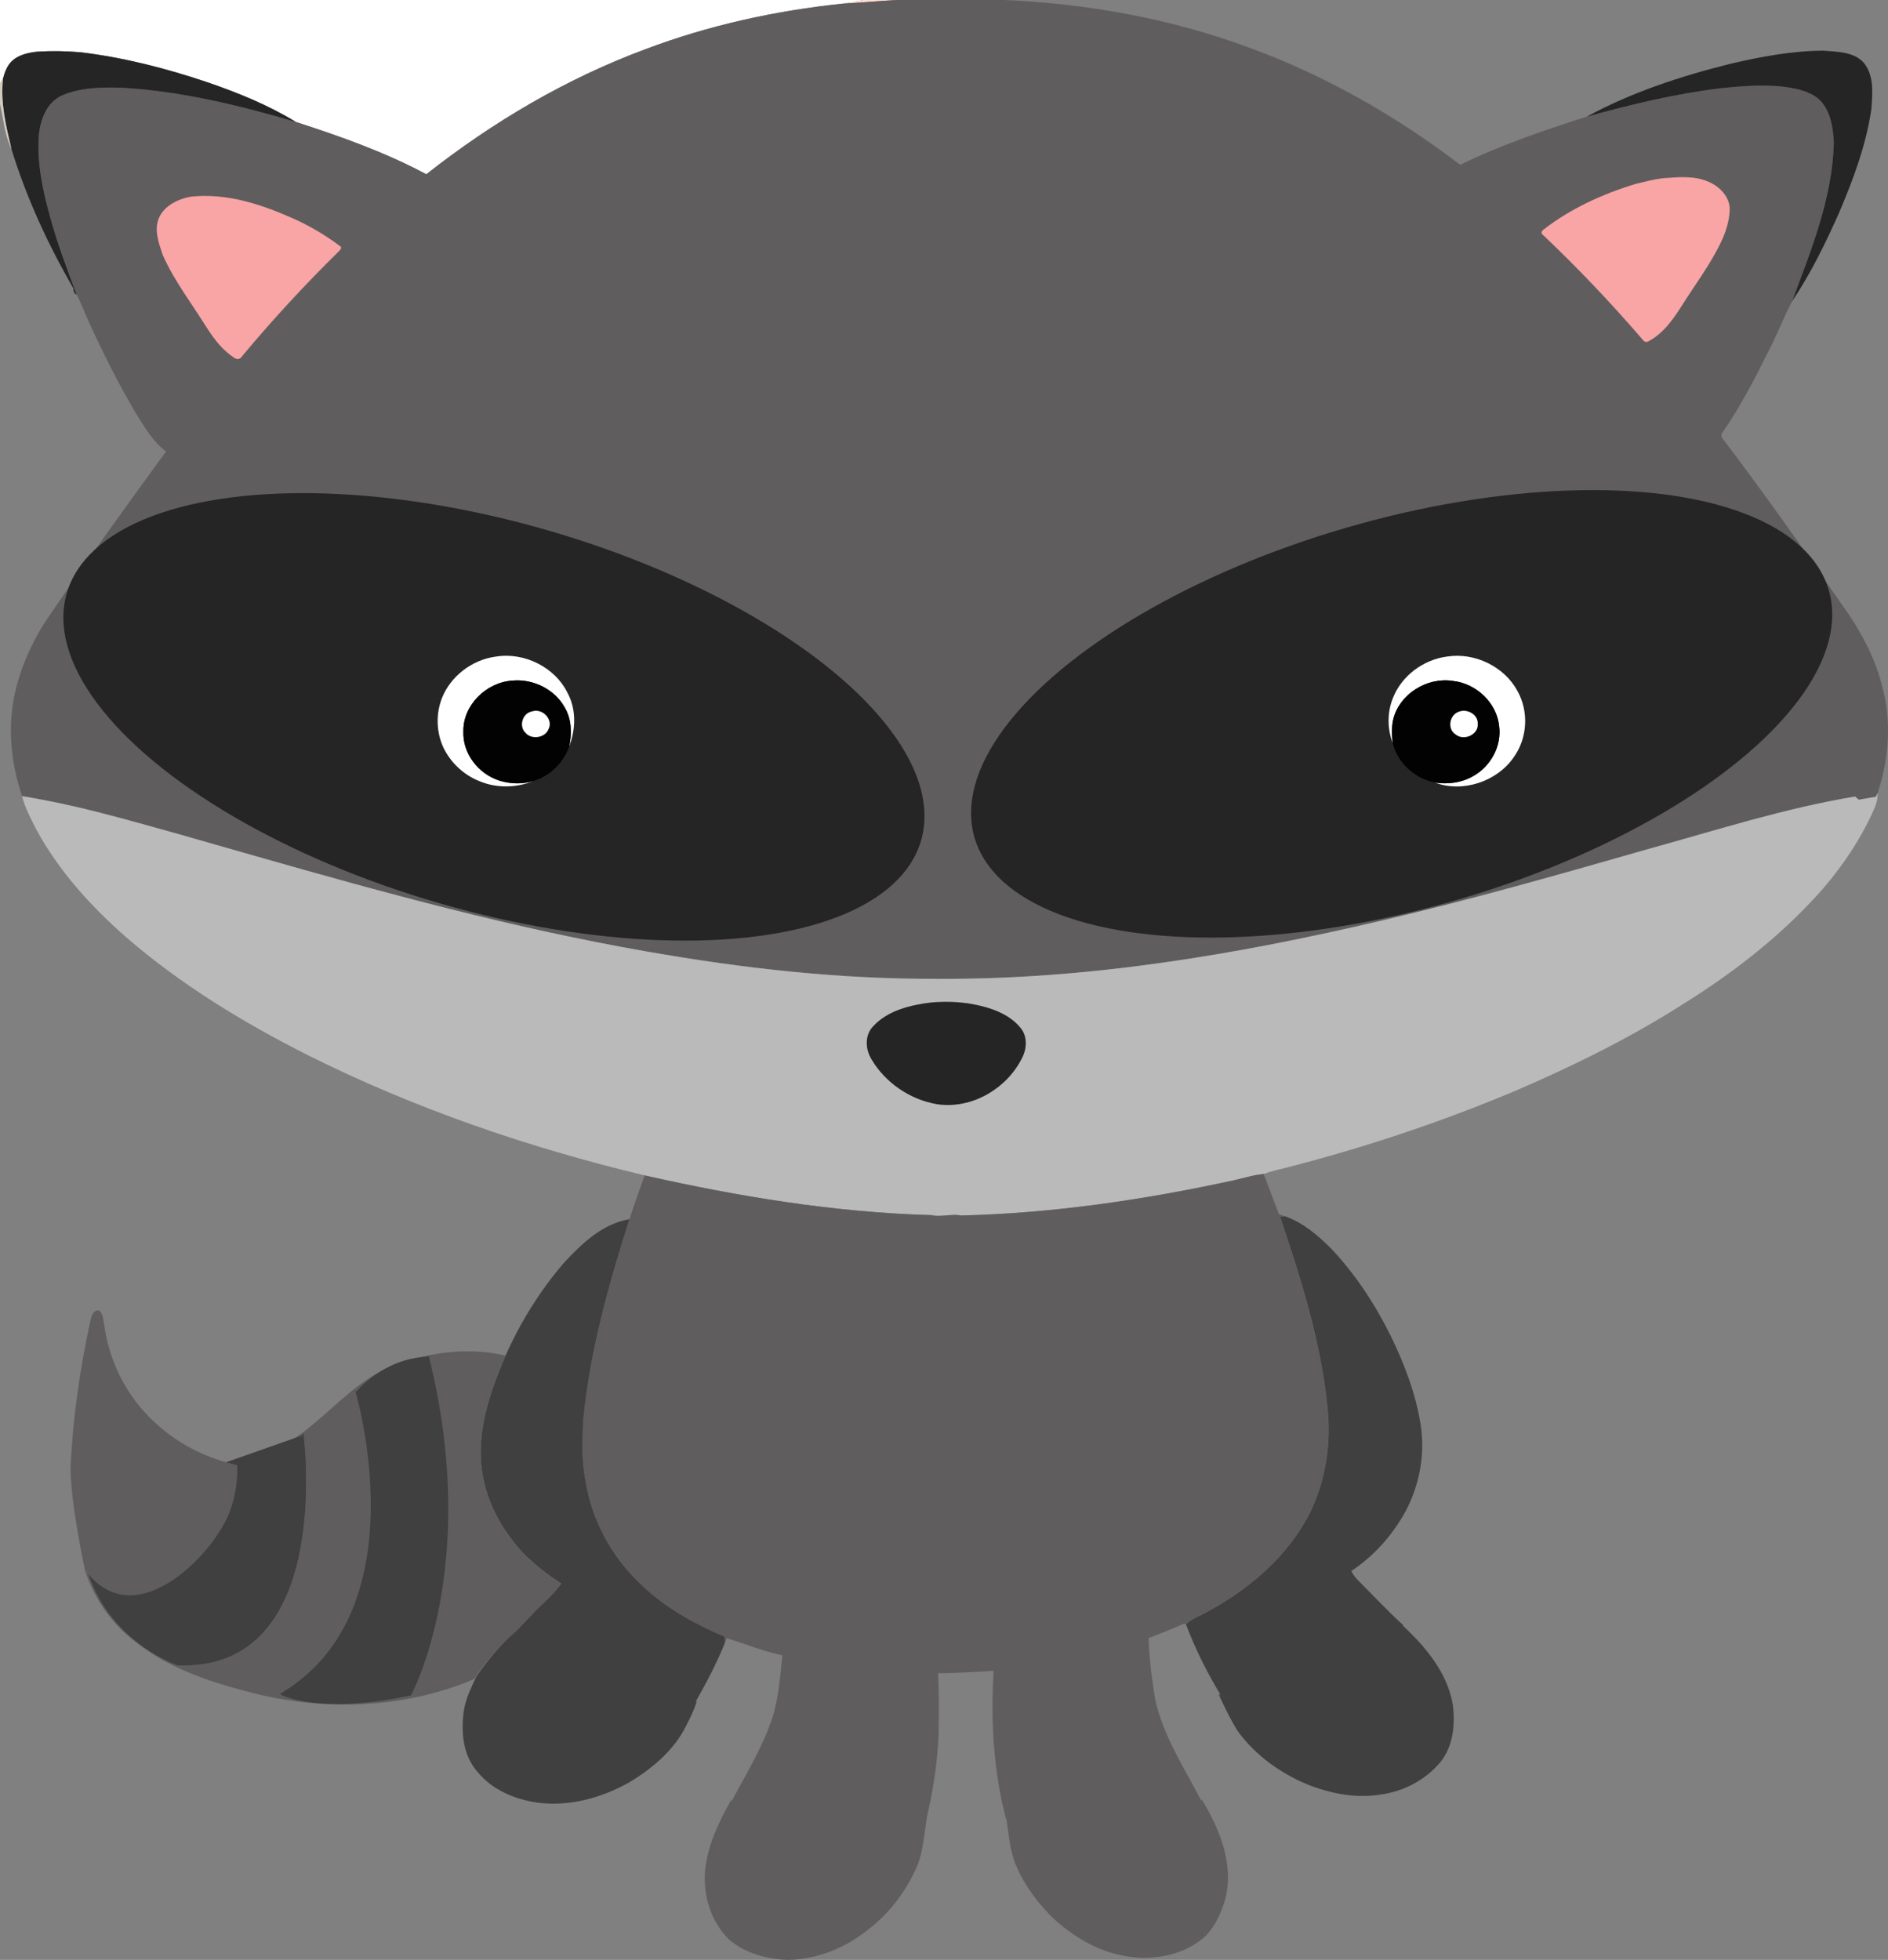 <?xml version="1.0" encoding="utf-8"?>
<!-- Generator: Adobe Illustrator 16.0.0, SVG Export Plug-In . SVG Version: 6.00 Build 0)  -->
<!DOCTYPE svg PUBLIC "-//W3C//DTD SVG 1.1//EN" "http://www.w3.org/Graphics/SVG/1.1/DTD/svg11.dtd">
<svg version="1.1" id="Layer_1" xmlns="http://www.w3.org/2000/svg" xmlns:xlink="http://www.w3.org/1999/xlink" x="0px" y="0px"
	 width="541.614px" height="562.164px" viewBox="0 0 541.614 562.164" enable-background="new 0 0 541.614 562.164"
	 xml:space="preserve">
<rect x="0" y="0" width="541.614" height="562.164" fill="#808080" stroke="none"/>
<g>
	<g>
		<path fill="#BABABA" d="M277.229,343.283c0,3.042-2.468,5.508-5.508,5.508c-3.043,0-5.508-2.466-5.508-5.508v-57.119
			c0-3.043,2.466-5.508,5.508-5.508s5.508,2.467,5.508,5.508V343.283L277.229,343.283z"/>
		<path fill="#FFFFFF" d="M0.005,0h247.713c-2.024,0.36-4.048,0.761-6.083,1.058c-19.286,2.029-38.365,6.211-56.419,13.034
			c-22.908,8.487-44.007,21.009-62.928,35.896c-11.826-6.334-24.596-10.858-37.406-15c-7.927-4.875-16.655-8.41-25.515-11.442
			c-11.725-3.95-23.81-7.053-36.17-8.547c-4.125-0.366-8.293-0.44-12.424-0.193c-2.56,0.28-5.316,0.851-7.247,2.594
			c-1.493,1.364-2.164,3.281-2.672,5.137C0.642,22.883,0.217,23.565,0,23.913V0H0.005z"/>
		<path fill="#FFDFD3" d="M247.718,0h9.466c-5.186,0.298-10.359,0.771-15.55,1.058C243.67,0.76,245.693,0.36,247.718,0z"/>
		<path fill="#605D5E" d="M257.192,0h30.813c23.933,1.036,47.791,5.318,70.157,13.597c21.986,8,42.383,19.681,60.735,33.672
			c11.602-5.671,23.906-9.854,36.242-13.784c12.447-3.478,25.078-6.504,37.95-8.128c6.862-0.701,13.853-1.349,20.698-0.174
			c3.275,0.606,6.807,1.631,8.927,4.254c2.627,3.284,3.17,7.562,3.361,11.562c-0.421,15.802-6.493,30.727-11.986,45.427
			c-2.22,4.236-3.94,8.691-6.09,12.966c-4.178,8.41-8.44,16.826-13.831,24.605c-0.636,0.681-0.37,1.49,0.219,2.101
			c11.712,15.403,22.832,31.194,33.832,47.073c5.13,7.061,9.416,14.783,11.589,23.166c2.905,10.226,2.161,21.151-1.19,31.191
			c-0.122,0.247-0.346,0.745-0.462,0.994c-1.652,0.275-3.293,0.564-4.934,0.866c-0.254-0.231-0.774-0.691-1.029-0.922
			c-20.068,3.322-39.41,9.539-58.929,14.94c-25.438,7.273-50.896,14.537-76.693,20.598c-41.75,9.803-84.513,17.016-127.64,16.752
			c-27.933,0.132-55.789-2.982-83.228-7.815c-38.155-6.621-75.478-16.851-112.593-27.447c-14.751-4.203-29.465-8.522-44.318-12.377
			c-7.406-1.903-14.894-3.511-22.458-4.763c-3.352-9.922-4.307-20.681-1.735-30.872c1.958-7.856,5.569-15.295,10.301-21.974
			c10.627-15.52,21.608-30.819,32.745-46.008c-3.906-2.918-6.295-7.149-8.775-11.152c-5.002-8.449-9.367-17.226-13.42-26.122
			c-1.2-2.546-2.111-5.211-3.46-7.7c-2.689-7.279-5.484-14.539-7.521-22.019c-2.188-7.85-3.98-15.97-3.279-24.139
			c0.515-4.289,2.265-9.052,6.657-11.018c5.37-2.299,11.438-2.362,17.225-2.187c16.996,0.994,33.61,5.047,49.824,9.82
			c12.81,4.144,25.58,8.667,37.406,15c18.921-14.887,40.018-27.408,62.927-35.896c18.055-6.825,37.132-11.007,56.42-13.035
			c5.19-0.282,10.364-0.756,15.549-1.054H257.192z"/>
		<path fill="#262525" d="M496.484,18.274c8.718-2.034,17.615-3.689,26.604-3.744c4.021,0.333,8.826,0.309,11.635,3.541
			c2.986,3.764,2.416,8.798,2.12,13.223c-1.479,10.22-5.147,20.012-9.181,29.539c-3.904,8.805-8.156,17.534-13.575,25.605
			c5.493-14.7,11.565-29.625,11.986-45.427c-0.19-4-0.734-8.278-3.36-11.563c-2.12-2.624-5.651-3.647-8.927-4.253
			c-6.846-1.175-13.836-0.528-20.699,0.174c-12.872,1.624-25.502,4.65-37.95,8.127C468.015,26.475,482.174,21.834,496.484,18.274z"
			/>
		<path fill="#262525" d="M3.531,17.405c1.93-1.743,4.688-2.313,7.247-2.594c4.131-0.247,8.299-0.174,12.424,0.193
			c12.359,1.495,24.445,4.598,36.17,8.548c8.859,3.031,17.588,6.565,25.515,11.441c-16.213-4.773-32.828-8.826-49.824-9.82
			c-5.786-0.176-11.854-0.112-17.225,2.187c-4.393,1.966-6.145,6.729-6.657,11.018c-0.701,8.167,1.092,16.289,3.279,24.139
			c2.037,7.479,4.832,14.739,7.521,22.019c-0.69-0.345-0.956-1.036-0.89-1.761C13.745,70.081,7.573,56.722,3.3,42.79
			c-1.585-6.634-3.232-13.386-2.44-20.247C1.366,20.687,2.037,18.77,3.531,17.405L3.531,17.405z"/>
		<path fill="#D5CEBF" d="M0.862,22.546c-0.79,6.863,0.855,13.613,2.441,20.248c-1.993-4.066-2.27-8.619-3.296-12.941v-5.931
			C0.223,23.576,0.649,22.892,0.862,22.546z"/>
		<path fill="#F9A5A5" d="M476.937,51.127c4.44-0.312,9.206-0.838,13.348,1.084c3.288,1.439,6.143,4.581,5.909,8.217
			c-0.271,5.661-3.2,10.765-6.104,15.56c-2.618,4.278-5.586,8.353-8.216,12.62c-2.311,3.565-4.977,7.143-8.895,9.241
			c-0.615,0.449-1.357,0.185-1.722-0.399c-8.995-10.434-18.503-20.472-28.546-29.995c-0.675-0.408-0.59-1.206,0.07-1.583
			c7.78-6.064,17.008-10.255,26.547-13.148C471.847,52.12,474.354,51.462,476.937,51.127L476.937,51.127z"/>
		<path fill="#F9A5A5" d="M54.546,56.439c10.489-1.209,20.763,2.266,30.099,6.477c4.564,2.085,8.889,4.658,12.856,7.65
			c0.82,0.434,0.066,1.146-0.329,1.551c-9.786,9.618-19.081,19.691-27.827,30.181c-0.401,0.729-1.415,0.895-2.071,0.372
			c-3.284-2.081-5.673-5.173-7.729-8.325c-4.342-7.017-9.498-13.633-12.843-21.17c-1.161-3.421-2.6-7.235-1.06-10.764
			C47.174,59.026,50.918,57.15,54.546,56.439L54.546,56.439z"/>
		<path fill="#BABABA" d="M538.149,228.533c0.116-0.248,0.341-0.746,0.463-0.993c0.184,2.648-1.242,5.007-2.3,7.363
			c-4.391,8.952-10.386,17.151-17.4,24.414c-10.491,10.995-22.751,20.353-35.764,28.482c-15.269,9.798-31.666,17.875-48.423,25.082
			c-21.415,9.01-43.586,16.386-66.194,22.169c-2.039,0.472-4.063,0.977-6.02,1.69c-3.362,0.339-6.549,1.445-9.845,2.092
			c-25.28,5.439-51.071,9.201-76.999,9.819c-2.865-0.589-5.739,0.546-8.599-0.113c0.896-0.442,2.135-0.919,1.828-2.12
			c-0.028-9.896,0.012-19.79-0.034-29.684c9.992,1.494,20.041-4.653,24.258-13.14c1.51-2.784,1.698-6.473-0.536-8.961
			c-3.297-3.923-8.594-5.674-13.607-6.61c-3.897-0.727-7.893-0.814-11.839-0.479c0.65-0.41,1.795-0.613,1.699-1.569
			c0.145-1.736,0.062-3.474,0.084-5.208c43.132,0.265,85.894-6.948,127.639-16.752c25.799-6.06,51.256-13.324,76.693-20.597
			c19.519-5.402,38.86-11.618,58.93-14.94c0.255,0.229,0.775,0.69,1.029,0.922c1.638-0.303,3.279-0.592,4.932-0.867H538.149z"/>
		<path fill="#BABABA" d="M6.321,228.362c7.564,1.252,15.052,2.859,22.458,4.763c14.854,3.853,29.567,8.174,44.319,12.377
			c37.115,10.596,74.438,20.826,112.592,27.447c27.438,4.833,55.295,7.947,83.229,7.814c-0.023,1.734,0.06,3.472-0.085,5.209
			c0.096,0.954-1.048,1.158-1.699,1.568c-5.984,0.743-12.426,2.299-16.576,6.768c-2.579,2.621-2.324,6.685-0.484,9.613
			c3.894,6.588,10.959,11.48,18.787,12.81c0.046,9.894,0.006,19.788,0.034,29.685c0.306,1.199-0.933,1.677-1.829,2.12
			c-27.721-0.774-55.182-5.322-82.129-11.388c-33.405-7.993-66.064-19.209-96.593-34.475c-18.756-9.462-36.803-20.469-52.499-34.145
			c-10.009-8.796-19.01-18.83-25.323-30.394C8.914,234.971,7.209,231.802,6.321,228.362L6.321,228.362z"/>
		<path fill="#262525" d="M250.558,294.311c4.15-4.468,10.593-6.023,16.576-6.768c3.946-0.336,7.941-0.247,11.839,0.479
			c5.014,0.937,10.312,2.687,13.607,6.609c2.235,2.49,2.048,6.178,0.536,8.961c-4.217,8.487-14.266,14.636-24.258,13.14
			c-7.828-1.329-14.894-6.222-18.787-12.809C248.234,300.995,247.979,296.931,250.558,294.311z"/>
		<path fill="#605D5E" d="M352.664,338.828c3.296-0.646,6.482-1.754,9.845-2.092c1.472,3.841,2.895,7.702,4.387,11.541
			c0.572,0.188,1.146,0.383,1.722,0.581c-0.347,0.045-1.031,0.135-1.376,0.179c5.963,17.784,11.719,35.819,13.548,54.493
			c1.104,10.127-0.347,20.579-4.771,29.889c-6.415,13.084-18.265,23.067-31.43,29.831c-1.575,0.701-3.148,1.479-4.365,2.693
			c-0.141-0.06-0.418-0.191-0.554-0.249c-3.331,1.522-6.755,2.844-10.168,4.177c0.179,5.972,0.949,11.923,1.946,17.825
			c2.35,10.46,8.417,19.64,13.336,29.117c-5.214,7.392-13.556,12.652-22.706,14.429c-8.519,1.598-17.632,0.338-25.197-3.79
			c-3.086-1.51-5.621-3.781-8.31-5.827c-3.604-13.833-4.386-28.196-3.527-42.38c-5.31,0.298-10.613,0.687-15.935,0.682
			c0.298,5.816,0.283,11.642,0.148,17.465c-0.313,8.507-1.705,16.942-3.686,25.228c-6.782,6.298-16.005,10.444-25.567,10.359
			c-11.604,0.446-23.131-5.131-29.938-14.034c-0.271-0.469-0.482-0.956-0.618-1.467c4.286-8.146,9.248-16.061,12.132-24.796
			c1.846-5.801,2.201-11.898,2.854-17.892c-5.474-1.154-10.644-3.253-15.953-4.893c-0.125,0.305-0.374,0.917-0.497,1.223
			c-0.034-0.424-0.104-1.271-0.143-1.699c-9.053-3.745-17.703-8.735-24.592-15.543c-8.027-7.791-13.466-17.96-15.224-28.763
			c-1.193-5.836-1.02-11.815-0.73-17.724c1.893-19.663,7.242-38.85,13.275-57.69c1.364-4.215,2.883-8.375,4.365-12.551
			c26.947,6.064,54.408,10.611,82.129,11.387c2.859,0.658,5.734-0.477,8.599,0.112C301.593,348.029,327.382,344.268,352.664,338.828
			L352.664,338.828z"/>
		<path fill="#404040" d="M367.254,349.036c0.344-0.044,1.029-0.135,1.376-0.179c5.179,1.836,9.396,5.457,13.169,9.206
			c7.05,7.444,12.669,16.055,17.158,25.11c3.99,8.185,7.256,16.789,8.628,25.757c1.239,8.302-0.352,16.913-4.28,24.402
			c-3.703,6.836-9.03,12.901-15.67,17.303c0.56,1.045,1.267,2.017,2.146,2.854c4.228,4.218,8.288,8.601,12.726,12.624
			c-4.009,14.42-19.521,24.809-35.074,24.193c-6.037,0.182-11.782-1.813-17.233-4.053c-3.904-6.49-7.33-13.258-9.963-20.313
			c1.217-1.214,2.789-1.991,4.364-2.692c13.166-6.764,25.016-16.747,31.431-29.831c4.424-9.311,5.876-19.762,4.771-29.89
			C378.973,384.855,373.216,366.821,367.254,349.036L367.254,349.036z"/>
		<path fill="#404040" d="M161.928,362.048c5.049-5.385,10.86-11.028,18.646-12.345c-6.034,18.841-11.384,38.026-13.275,57.691
			c-0.289,5.908-0.462,11.889,0.73,17.723c1.756,10.804,7.194,20.973,15.223,28.764c6.889,6.809,15.541,11.799,24.593,15.542
			c0.038,0.429,0.106,1.275,0.142,1.7c-2.394,6.053-5.497,11.82-8.715,17.514c-9.006,4.774-20.19,5.622-29.873,2.25
			c-10.505-3.517-18.992-11.929-22.349-22.044c1.762-1.781,3.504-3.579,5.214-5.406c2.836-3.131,6.269-5.756,8.73-9.201
			c-5.446-3.564-10.61-7.662-14.363-12.899c-5.864-7.569-9.159-17-8.728-26.438c0.407-9.063,3.567-17.754,7.126-26.08
			C149.325,379.209,154.947,370.107,161.928,362.048L161.928,362.048z"/>
		<path fill="#605D5E" d="M110.655,392.61c10.694-4.542,22.874-6.446,34.376-3.79c-3.558,8.325-6.719,17.016-7.126,26.079
			c-0.431,9.438,2.865,18.868,8.729,26.438c3.753,5.237,8.917,9.336,14.362,12.899c-2.461,3.444-5.893,6.07-8.729,9.201
			c-1.71,1.827-3.452,3.625-5.214,5.406c-4.296,3.756-7.908,8.152-11.095,12.797c-20.544,8.736-44.365,9.313-65.82,3.339
			c-11.207-2.929-22.438-6.926-31.431-14.15c-6.754-5.11-11.62-12.304-14.252-20.094c-0.023-0.143-0.063-0.434-0.087-0.574
			c2.594,3.922,6.895,7.076,11.878,7.401c5.185,0.339,10.049-2.046,14.13-4.868c5.869-4.321,10.823-9.835,14.197-16.148
			c2.614-5.016,3.628-10.715,3.492-16.29c-1.061-0.252-2.105-0.528-3.154-0.812c0.818-0.035,1.633-0.104,2.441-0.202
			c7.447-0.901,14.386-4.369,20.153-8.862C95.228,404.476,101.662,396.892,110.655,392.61L110.655,392.61z"/>
		<path fill="#404040" d="M401.894,465.805c6.89,6.27,13.301,13.908,14.876,23.12c0.7,5.584,0.193,11.756-3.477,16.396
			c-4.19,5.143-10.609,8.559-17.357,9.431c-6.605,1.079-13.405-0.151-19.599-2.406c-8.451-3.248-16.094-8.669-21.296-15.84
			c-2.106-3.372-3.811-6.964-5.457-10.558c5.45,2.237,11.196,4.233,17.232,4.053C382.371,490.612,397.883,480.225,401.894,465.805
			L401.894,465.805z"/>
		<path fill="#404040" d="M136.567,481.02c3.187-4.646,6.8-9.042,11.095-12.797c3.355,10.114,11.843,18.527,22.349,22.044
			c9.682,3.372,20.867,2.525,29.873-2.25c-0.757,2.438-1.889,4.743-3.067,7.026c-3.415,6.925-9.646,12.22-16.361,16.223
			c-7.827,4.408-17.094,6.992-26.222,5.801c-6.571-0.926-13.149-3.72-17.26-8.858c-4.093-4.581-4.677-10.985-4.024-16.739
			C133.359,487.77,135.034,484.381,136.567,481.02L136.567,481.02z"/>
		<path fill="#605D5E" d="M344.793,516.198c4.982,8.251,8.984,17.977,6.919,27.628c-1.064,4.204-2.843,8.438-5.994,11.617
			c-6.182,5.509-15.428,7.213-23.556,5.503c-7.626-1.409-14.361-5.58-19.916-10.612c-4.478-4.402-8.328-9.477-10.732-15.188
			c-1.932-4.49-2.127-9.4-2.933-14.137c2.689,2.045,5.226,4.315,8.31,5.827c7.565,4.127,16.679,5.386,25.197,3.79
			C331.238,528.849,339.579,523.59,344.793,516.198z"/>
		<path fill="#605D5E" d="M202.308,536.161c0.779-7.089,3.957-13.689,7.449-19.904c0.136,0.512,0.347,0.999,0.618,1.468
			c6.81,8.901,18.336,14.479,29.938,14.034c9.563,0.084,18.785-4.063,25.567-10.36c-0.873,5.279-1.066,10.816-3.613,15.689
			c-3.097,6.318-7.551,12.085-13.29,16.454c-6.352,5.09-14.431,8.482-22.802,8.622c-6.145-0.169-12.53-1.883-17.12-5.936
			C203.74,550.986,201.623,543.304,202.308,536.161L202.308,536.161z"/>
		<g>
			<path fill="#404040" d="M86.994,411.117c0,0,9.278,68.544-36.315,66.5l0.012-0.025l35.876-65.679
				c0.073-0.063,0.146-0.123,0.22-0.184l-0.159,0.062L86.994,411.117L86.994,411.117z"/>
			<path fill="#404040" d="M86.786,411.729l-0.22,0.184l0.061-0.123L86.786,411.729z"/>
			<path fill="#404040" d="M86.627,411.791l-0.061,0.123c-10.637,8.604-20.404,8.102-22.289,7.907v-0.146L86.627,411.791
				L86.627,411.791z"/>
			<path fill="#404040" d="M86.567,411.913l-35.876,65.679l-0.318-0.171l-0.012-0.013l-25.472-28.104
				c40.013,16.573,39.548-25.117,39.389-29.485C66.162,420.015,75.93,420.517,86.567,411.913L86.567,411.913z"/>
			<path fill="#404040" d="M64.278,419.82c0.159,4.368,0.624,46.059-39.389,29.486l-0.195-0.222l39.571-29.633
				c0,0,0,0.074,0.013,0.221l-0.331,0.11C63.947,419.783,64.057,419.807,64.278,419.82L64.278,419.82z"/>
			<path fill="#404040" d="M24.889,449.306l25.472,28.103c-0.612-0.208-19.964-7.222-25.643-28.178
				C24.779,449.258,24.827,449.282,24.889,449.306z"/>
			<path fill="#404040" d="M24.681,449.086l0.037,0.147c-0.049-0.025-0.099-0.036-0.147-0.062L24.681,449.086z"/>
		</g>
		<g>
			<path fill="#404040" d="M86.994,411.117c0,0,9.278,68.544-36.315,66.5l0.012-0.025l35.876-65.679
				c0.073-0.063,0.146-0.123,0.22-0.184l-0.159,0.062L86.994,411.117L86.994,411.117z"/>
			<path fill="#404040" d="M86.786,411.729l-0.22,0.184l0.061-0.123L86.786,411.729z"/>
			<path fill="#404040" d="M86.627,411.791l-0.061,0.123c-10.637,8.604-20.404,8.102-22.289,7.907v-0.146L86.627,411.791
				L86.627,411.791z"/>
			<path fill="#404040" d="M86.567,411.913l-35.876,65.679l-0.318-0.171l-0.012-0.013l-25.472-28.104
				c40.013,16.573,39.548-25.117,39.389-29.485C66.162,420.015,75.93,420.517,86.567,411.913L86.567,411.913z"/>
			<path fill="#404040" d="M64.278,419.82c0.159,4.368,0.624,46.059-39.389,29.486l-0.195-0.222l39.571-29.633
				c0,0,0,0.074,0.013,0.221l-0.331,0.11C63.947,419.783,64.057,419.807,64.278,419.82L64.278,419.82z"/>
			<path fill="#404040" d="M24.889,449.306l25.472,28.103c-0.612-0.208-19.964-7.222-25.643-28.178
				C24.779,449.258,24.827,449.282,24.889,449.306z"/>
			<path fill="#404040" d="M24.681,449.086l0.037,0.147c-0.049-0.025-0.099-0.036-0.147-0.062L24.681,449.086z"/>
		</g>
		<path fill="#605D5E" d="M25.856,379.219c0.314-1.314,0.593-3.365,2.456-3.36c1.331,0.875,1.233,2.613,1.557,3.973
			c1.357,10.373,6.24,20.394,14.097,27.741c5.779,5.561,13.059,9.684,20.944,11.87c0.359,0.097,0.721,0.193,1.08,0.287
			c0.688,0.182,1.377,0.359,2.073,0.524c0.137,5.575-0.877,11.274-3.491,16.29c-3.374,6.313-8.328,11.826-14.197,16.148
			c-4.081,2.822-8.946,5.207-14.13,4.867c-4.983-0.325-9.284-3.479-11.878-7.401c0.023,0.14,0.087,0.574,0.087,0.574
			s-4.429-20.203-4.197-30.433C20.951,406.494,22.907,392.75,25.856,379.219L25.856,379.219z"/>
		<path fill="#404040" d="M123.005,388.987c15.092,60.38-5.104,97.309-5.104,97.309c-26.72,5.703-37.332-0.208-37.332-0.208
			l-0.171-0.294c38.226-22.387,23.513-79.829,21.579-86.745l0.416-0.073c0,0,7.552-9.18,19.792-9.792L123.005,388.987
			L123.005,388.987z"/>
		<path fill="#404040" d="M123.2,388.571"/>
		<path fill="#404040" d="M117.288,486.088"/>
	</g>
	<g>
		
			<ellipse transform="matrix(-0.278 -0.961 0.961 -0.278 316.905 647.908)" fill="#262525" cx="401.867" cy="204.895" rx="55.671" ry="127.517"/>
		
			<ellipse transform="matrix(-0.278 0.961 -0.961 -0.278 378.577 126.526)" fill="#262525" cx="141.754" cy="205.49" rx="55.672" ry="127.517"/>
	</g>
	<path fill="#FFFFFF" d="M142.307,188.325c8.17-1.305,16.844,3.114,20.399,10.219c2.66,4.791,2.49,10.553,0.587,15.555
		c0.788-3.727,0.718-7.841-1.317-11.213c-2.784-5.06-8.877-8.196-14.844-7.687c-7.733,0.468-14.362,7.185-14.197,14.604
		c-0.266,6.2,4.206,12.165,10.353,14.109c3.143,0.961,6.612,1.079,9.767,0.091c-4.884,2.012-10.624,2.131-15.517,0.061
		c-4.577-1.803-8.305-5.384-10.353-9.668c-2.028-4.41-2.169-9.565-0.436-14.084C129.191,194.06,135.335,189.215,142.307,188.325
		L142.307,188.325z"/>
	<path fill="#FFFFFF" d="M415.113,188.325c8.016-1.27,16.481,2.962,20.172,9.82c3.341,5.913,2.924,13.541-1.051,19.081
		c-4.706,6.859-14.521,10.278-22.628,7.242c3.662,0.56,7.554,0.079,10.787-1.724c5.274-2.832,8.45-8.787,7.657-14.521
		c-0.68-6.519-6.419-12.141-13.247-12.906c-7.46-1.167-15.221,3.777-17.054,10.753c-0.601,2.283-0.459,4.672-0.246,6.998
		c-1.568-4.168-1.563-8.882,0.152-13.005C402.119,193.903,408.243,189.209,415.113,188.325z"/>
	<path fill="#020202" d="M147.13,195.204c5.967-0.509,12.06,2.627,14.844,7.687c2.036,3.372,2.104,7.484,1.316,11.213
		c-1.601,4.582-5.369,8.433-10.24,9.905c-3.154,0.988-6.623,0.87-9.766-0.091c-6.147-1.944-10.618-7.908-10.353-14.109
		C132.768,202.388,139.397,195.672,147.13,195.204z"/>
	<path fill="#020202" d="M399.751,206.06c1.834-6.976,9.594-11.92,17.054-10.753c6.829,0.766,12.569,6.388,13.248,12.906
		c0.793,5.734-2.384,11.689-7.657,14.521c-3.234,1.803-7.124,2.283-10.787,1.724c-5.916-1.208-10.789-5.768-12.104-11.399
		C399.292,210.732,399.152,208.344,399.751,206.06L399.751,206.06z"/>
	<path fill="#FFFFFF" d="M152.638,204.053c3.038-0.999,6.135,2.345,4.726,5.082c-0.922,2.458-4.772,3.138-6.537,1.137
		C148.757,208.422,149.789,204.582,152.638,204.053z"/>
	<path fill="#FFFFFF" d="M418.723,204.065c2.424-0.782,5.355,1.021,5.202,3.551c0.295,3.012-3.915,5.029-6.311,3.081
		C415.027,209.101,415.818,204.867,418.723,204.065z"/>
</g>
</svg>
